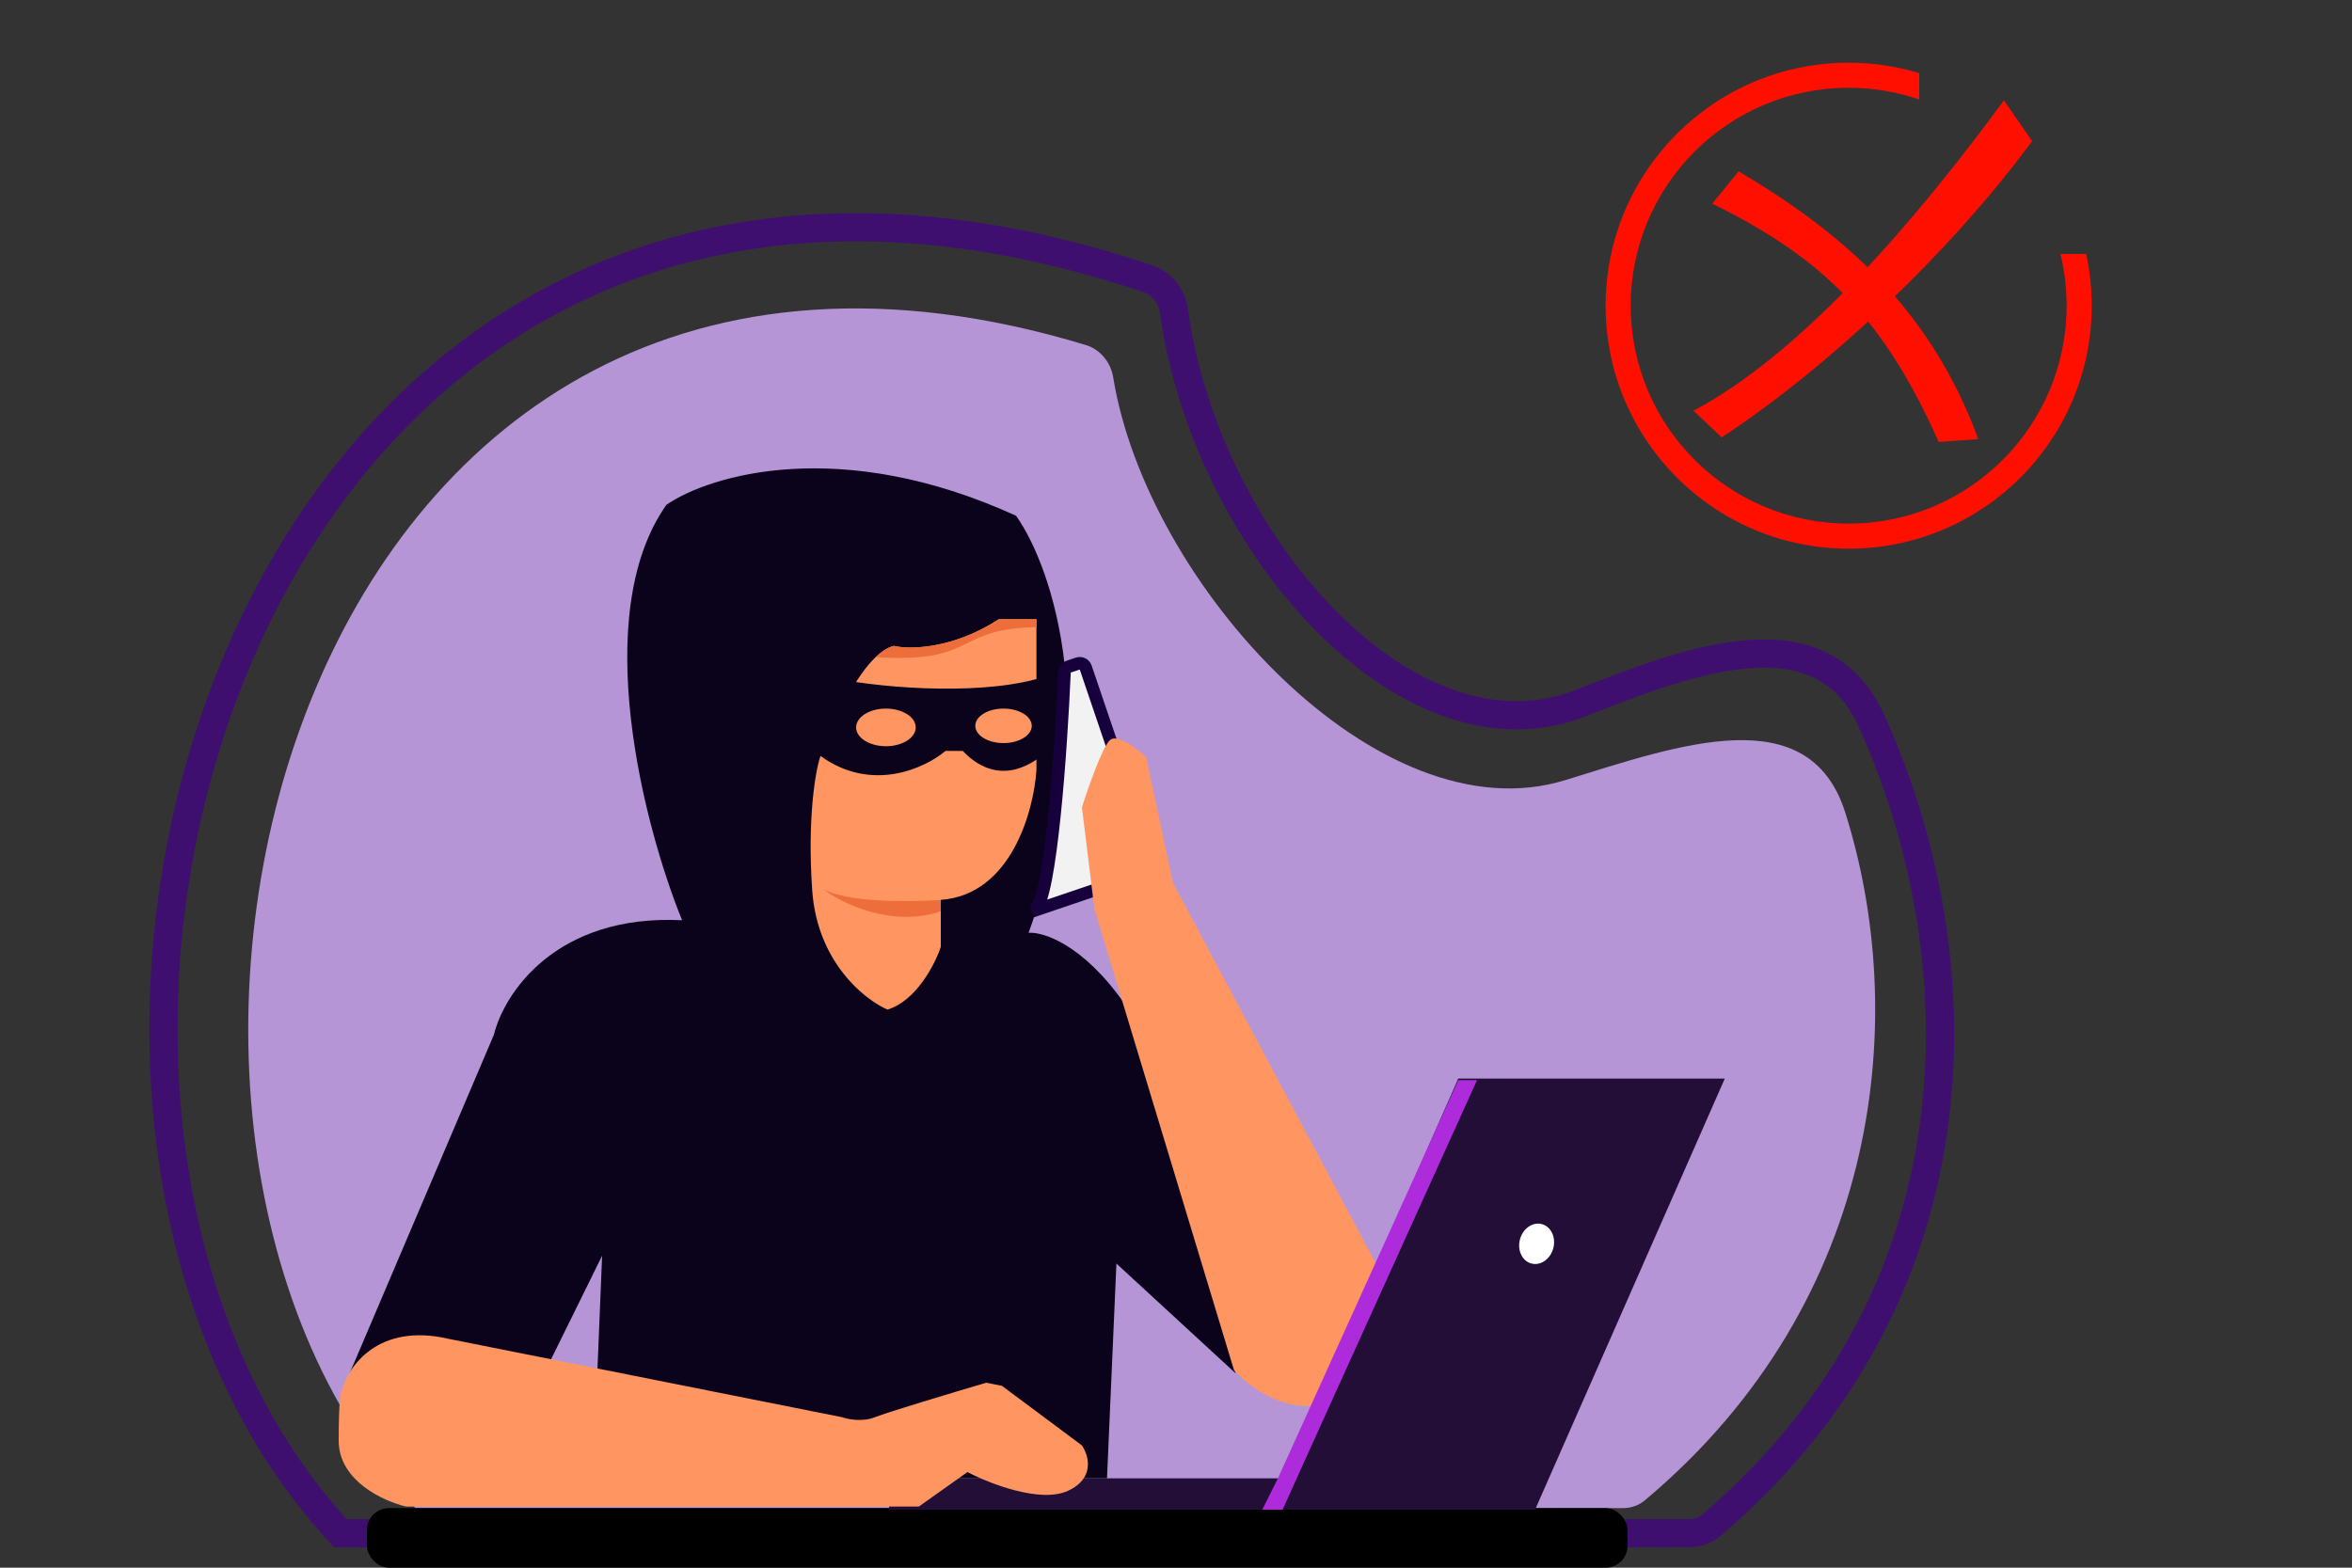 <svg width="750" height="500" viewBox="0 0 750 500" fill="none" xmlns="http://www.w3.org/2000/svg">
<rect x="0" y="0" width="750" height="500" fill="#333333" stroke="none"/>
<g clip-path="url(#clip0_23_1225)">
<path d="M346.278 110.051C92.436 33.05 15.677 357.247 132.499 481H517.601C520.123 481 522.609 480.112 524.541 478.491C601.178 414.176 608.501 322.546 588.395 259.116C576.871 222.761 535.593 237.529 499.16 248.806C439.631 267.232 365.674 186.363 354.976 120.349C354.207 115.608 350.873 111.445 346.278 110.051Z" fill="#B595D6"/>
<path d="M366.04 88.905C78.259 -7.861 -22.044 348.428 108.527 489H538.725C541.277 489 543.798 488.084 545.741 486.429C635.504 409.955 629.177 300.882 596.654 229.678C580.777 194.919 539.739 210.126 504.211 224.197C448.877 246.113 384.363 172.699 374.344 99.157C373.71 94.504 370.492 90.402 366.04 88.905Z" stroke="#3F0F6F" stroke-width="9"/>
<path d="M157.5 330L111.5 438L175 435L192 400.5L190.5 437L187.5 447.5L190.676 471.5H353L356 403L394 438L358.5 320C345.3 301.2 332.667 297.167 328 297.5C352.4 229.9 335.5 180.667 324 164.501C268 138.901 226.333 151.501 212.5 161.001C187.7 196.201 205.5 264 217.5 293.5C177.1 291.5 160.667 317 157.5 330Z" fill="#0B031C"/>
<rect x="117" y="481" width="402" height="19" rx="7" fill="black"/>
<path d="M367.462 275.53L346.202 212.895C345.847 211.849 344.711 211.289 343.665 211.644L340.798 212.617C340.016 212.883 339.478 213.585 339.442 214.411C338.378 238.903 335.104 286.319 330 290.358L366.211 278.066C367.257 277.711 367.817 276.576 367.462 275.53Z" fill="#F2F2F2"/>
<path d="M329.044 290.682L330 290.358M330 290.358L366.211 278.066C367.257 277.711 367.817 276.576 367.462 275.53L346.202 212.895C345.847 211.849 344.711 211.289 343.665 211.644L340.798 212.617C340.016 212.883 339.478 213.585 339.442 214.411C338.378 238.903 335.104 286.319 330 290.358Z" stroke="#16013D" stroke-width="4"/>
<path d="M349 290L345 257.5C347 251.167 351.6 238 354 236C356.4 234 362.667 238.833 365.5 241.5L374 281.5L439 403.5L445.5 410.5C448.667 414.333 450.9 425.8 434.5 441C418.1 456.201 400.333 444.667 393.5 437L349 290Z" fill="#FF9662"/>
<path d="M259 284C260.6 306.8 275.667 318.833 283 322C292.2 319.2 298.167 307.5 300 302V287C322.4 285.4 329.667 258.667 330.5 245.5V197.5H318.5C303.7 207.1 290 207.167 285 206C275.4 208.4 265.334 230.667 261.5 241.5C260 246.167 257.4 261.2 259 284Z" fill="#FF9662"/>
<path d="M465 344L409 471.5H283.5V481.5H489.5L550 344H465Z" fill="#220E36"/>
<path d="M268.5 452.001L143 427.001C120.6 421.801 111 435.835 109 443.501C108.667 443.501 108 446.701 108 459.501C108 472.301 122.333 478.834 129.5 480.501H293L308.5 469.501C315.5 473.168 331.7 479.501 340.5 475.501C349.3 471.501 347.167 464.168 345 461.001L319.5 442.001L314.5 441.001C304.333 444.001 283 450.401 279 452.001C275 453.601 270.333 452.668 268.5 452.001Z" fill="#FF9662"/>
<path fill-rule="evenodd" clip-rule="evenodd" d="M334 215.5C315.5 222 282.833 219.667 267 216.5L261.5 241C277.9 253 295 245 301.5 239.5H307C317.5 250.5 328 245 334 239.5V215.5ZM292 232C292 235.314 287.747 238 282.5 238C277.253 238 273 235.314 273 232C273 228.686 277.253 226 282.5 226C287.747 226 292 228.686 292 232ZM320 237C324.971 237 329 234.538 329 231.5C329 228.462 324.971 226 320 226C315.029 226 311 228.462 311 231.5C311 234.538 315.029 237 320 237Z" fill="#0B031C"/>
<path fill-rule="evenodd" clip-rule="evenodd" d="M300 287.035V290.675C284.544 295.931 268.106 288.117 262.5 283.5C269.867 287.929 290.58 287.677 300 287.035ZM330.5 200.019C318.353 200.258 313.421 202.685 308.581 205.067C302.771 207.926 297.094 210.72 279.228 209.583C281.135 207.759 283.077 206.481 285 206C290 207.167 303.7 207.1 318.5 197.5H330.5V200.019Z" fill="#ED6E3B"/>
<ellipse cx="489.995" cy="396.702" rx="5.5" ry="6.5" transform="rotate(15 489.995 396.702)" fill="white"/>
<path d="M471 344.5H465L407.5 471.5L402.5 481.5H409L413.5 471.5L471 344.5Z" fill="#AD2BDB"/>
<path d="M639 32C611.5 69.5 575 112.5 540 131L549 139.5C582.5 117.5 621.5 81 648 45L639 32Z" fill="#FF0F00"/>
<path d="M630.834 140.044C615.804 99.098 588.308 74.639 554.404 54.646L545.985 64.959C582.097 82.634 600.97 102.333 618.208 140.96L630.834 140.044Z" fill="#FF0F00"/>
<path fill-rule="evenodd" clip-rule="evenodd" d="M659 97.5C659 135.884 627.884 167 589.5 167C551.116 167 520 135.884 520 97.5C520 59.116 551.116 28 589.5 28C597.375 28 604.943 29.31 612 31.723V23.317C604.879 21.16 597.325 20 589.5 20C546.698 20 512 54.698 512 97.5C512 140.302 546.698 175 589.5 175C632.302 175 667 140.302 667 97.5C667 91.838 666.393 86.317 665.24 81H657.03C658.317 86.289 659 91.815 659 97.5Z" fill="#FF0F00"/>
</g>
<defs>
<clipPath id="clip0_23_1225">
<rect width="750" height="500" fill="white"/>
</clipPath>
</defs>
</svg>
